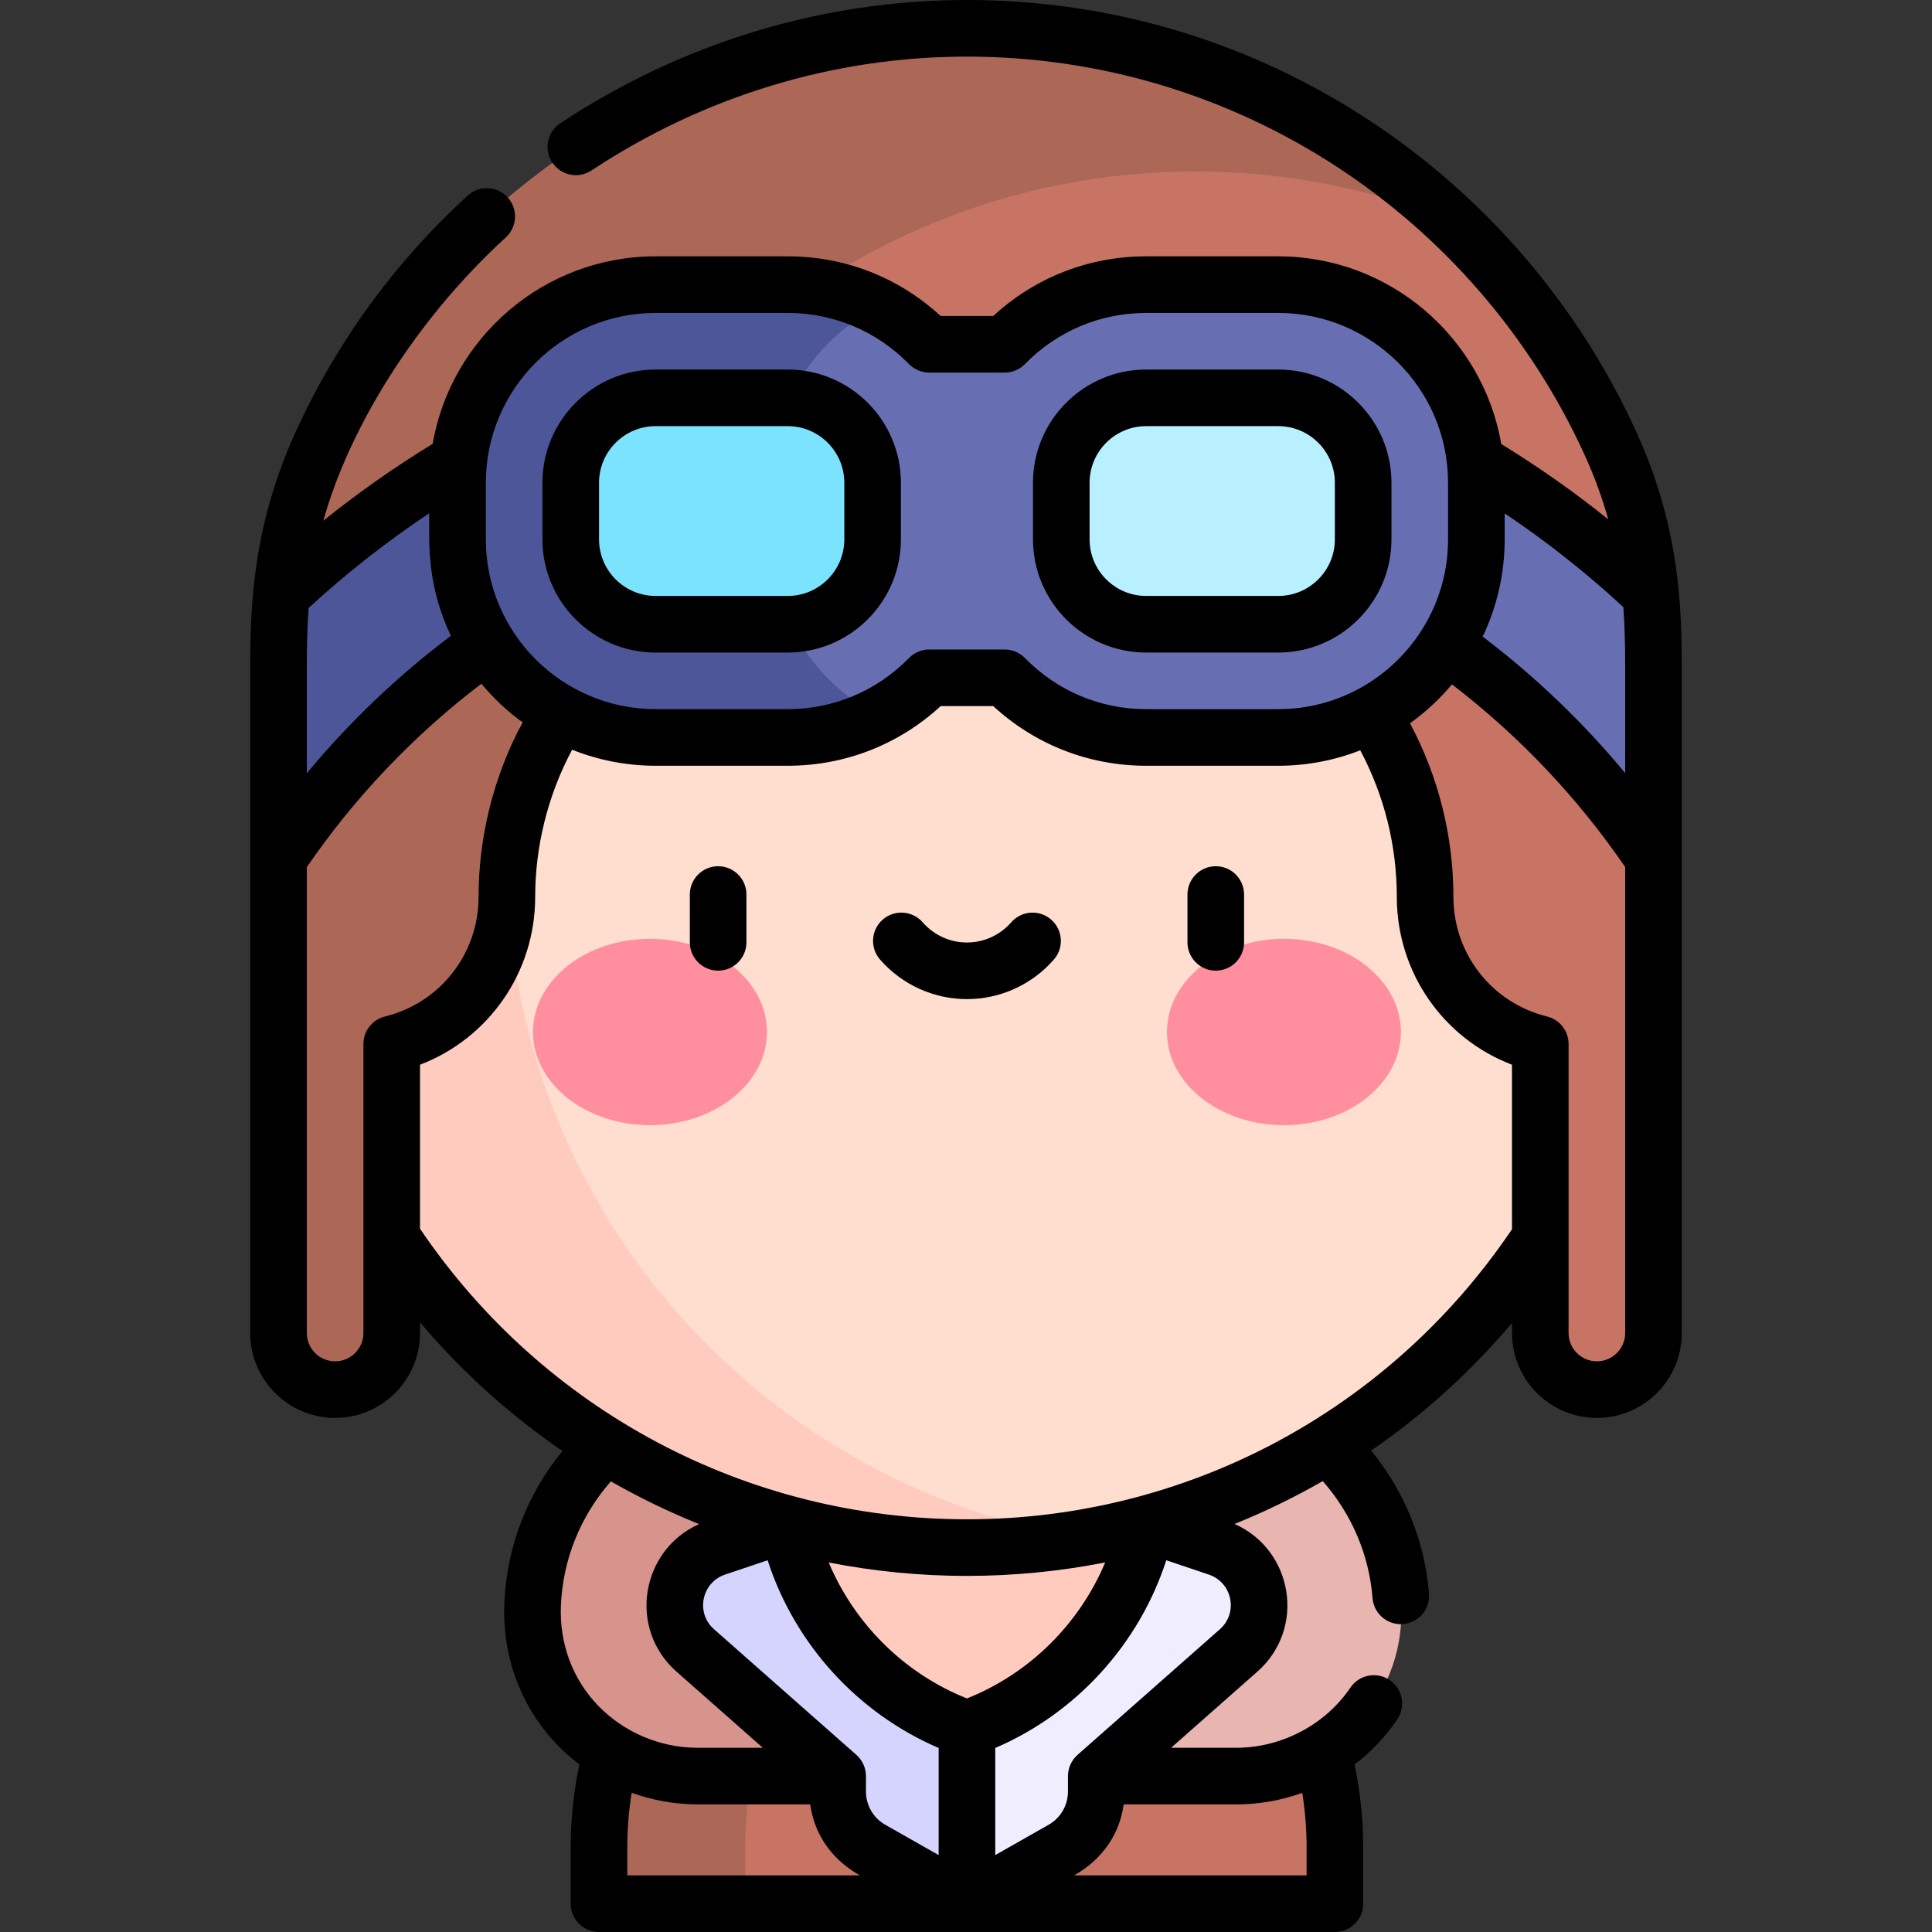 <svg id="Capa_1" enable-background="new 0 0 512 512" height="512" viewBox="0 0 512 512" width="512" xmlns="http://www.w3.org/2000/svg"><rect x="0" y="0" width="512" height="512" fill="#333333" stroke="none"/><g><g><path d="m332.295 428.126c-14.029-17.616-33.933-30.277-56.686-34.919-6.258-1.277-12.732-1.947-19.358-1.947-30.716 0-58.156 14.406-76.042 36.866-13.424 16.856-21.469 38.247-21.469 61.502v14.872h97.513 97.513v-14.873c-.001-23.254-8.047-44.645-21.471-61.501z" fill="#c77464"/><path d="m275.609 393.207c-6.258-1.277-12.731-1.947-19.358-1.947-30.716 0-58.156 14.405-76.042 36.866-13.424 16.856-21.469 38.247-21.469 61.502v14.872h38.747v-14.873c-.001-47.479 33.626-87.328 78.122-96.42z" fill="#ac6757"/></g><g><path d="m371.351 425.152c-1.399-33.207-29.469-59.068-62.706-59.068h-52.393v104.598h71.371c23.608 0 44.846-19 43.728-45.53z" fill="#e8b5b1"/><path d="m203.86 366.084c-33.237 0-61.307 25.86-62.706 59.068-1.117 26.504 20.098 45.53 43.727 45.53h71.371v-104.598z" fill="#d6948c"/></g><g><path d="m303.908 403.831 18.843 6.346c11.692 3.937 14.742 19.052 5.492 27.215l-37.723 33.291v4.105c0 6.338-3.405 12.188-8.917 15.318l-25.351 14.394-25.165-46.388 25.165-54.281z" fill="#efedff"/><path d="m208.597 403.831-18.843 6.346c-11.692 3.937-14.742 19.052-5.492 27.215l37.723 33.291v4.105c0 6.338 3.405 12.188 8.917 15.318l25.351 14.395v-100.67z" fill="#d4d4ff"/></g><path d="m256.252 366.084-47.655 37.747c5.313 25.176 23.379 45.754 47.655 54.281 24.276-8.528 42.342-29.106 47.655-54.281z" fill="#ffcbbe"/><g><path d="m286.635 47.78c-9.882-1.657-20.03-2.533-30.383-2.533s-20.5.876-30.383 2.533c-86.297 14.468-152.06 89.503-152.06 179.91s65.764 165.443 152.06 179.91c9.882 1.657 20.029 2.533 30.383 2.533 10.353 0 20.501-.876 30.383-2.533 86.297-14.468 151.556-89.738 151.556-180.145s-65.259-165.207-151.556-179.675z" fill="#ffddcf"/><path d="m134.329 227.944c0-90.568 66.268-165.673 152.693-180.099-9.882-1.657-20.416-2.598-30.769-2.598s-20.5.876-30.383 2.533c-86.297 14.468-152.06 89.503-152.06 179.91s65.764 165.443 152.06 179.91c9.882 1.657 20.029 2.533 30.383 2.533 10.353 0 20.501-.876 30.383-2.533-86.425-14.426-152.307-89.091-152.307-179.656z" fill="#ffcbbe"/></g><g><path d="m438.147 186.251c.093-20.261.929-41.831-11.365-68.774-10.223-22.404-24.705-42.433-42.384-59.061-33.592-31.597-78.73-50.916-128.146-50.916-72.5 0-140.462 42.975-171.034 109.977-12.293 26.942-11.457 48.512-11.365 68.774l-.045.037v166.977c0 8.284 6.716 15 15 15s15-6.716 15-15v-76.6c17.52-4.304 30.52-20.108 30.52-38.955v-.005c0-.711.033-1.416.05-2.123 1.049-45.017 35.246-82.745 80.251-87.353 13.712-1.404 27.521-2.121 41.371-2.138 13.85.016 27.659.734 41.371 2.138 45.713 4.68 80.301 43.525 80.301 89.477v.005c0 18.848 13 34.652 30.52 38.955v76.6c0 8.284 6.716 15 15 15s15-6.716 15-15v-166.977z" fill="#c77464"/><path d="m316.709 45.442c23.918 0 46.757 4.608 67.689 12.974-33.592-31.597-78.73-50.916-128.146-50.916-72.5 0-140.462 42.975-171.034 109.977-12.293 26.942-11.457 48.512-11.365 68.774l-.045.037v166.977c0 8.284 6.716 15 15 15s15-6.716 15-15v-76.6c17.515-4.302 30.52-20.1 30.52-38.96 0-6.763-.121-4.725-.121-9.761.001-100.793 81.709-182.502 182.502-182.502z" fill="#ac6757"/></g><g><path d="m438.191 227.455v-41.167l-.045-.037c.042-9.238.239-18.75-.725-28.917-22.307-21.069-48.114-38.117-76.169-50.364v50.08c30.589 16.812 57.134 40.845 76.939 70.405z" fill="#676fb2"/><path d="m113.78 127.018c-14.103 9.026-27.218 19.267-39.225 30.563-.937 10.074-.744 19.507-.702 28.67l-.045.037v41.189c19.897-29.662 46.621-53.761 77.443-70.585v-49.888c-12.909 5.631-25.439 12.313-37.471 20.014z" fill="#4c5699"/></g><g><path d="m338.753 75.433h-35c-14.679 0-27.963 6.063-37.5 15.808h-20c-9.537-9.745-22.821-15.808-37.5-15.808h-35c-28.949 0-52.5 23.551-52.5 52.5v15c0 28.949 23.551 52.5 52.5 52.5h35c14.679 0 27.963-6.063 37.5-15.808h20c9.537 9.744 22.821 15.808 37.5 15.808h35c28.949 0 52.5-23.551 52.5-52.5v-15c0-28.949-23.552-52.5-52.5-52.5z" fill="#676fb2"/><path d="m204.252 142.933v-15c0-20.301 11.59-37.952 28.493-46.683-7.196-3.719-15.349-5.817-23.993-5.817h-35c-28.949 0-52.5 23.551-52.5 52.5v15c0 28.949 23.551 52.5 52.5 52.5h35c8.644 0 16.796-2.098 23.993-5.817-16.903-8.731-28.493-26.382-28.493-46.683z" fill="#4c5699"/><path d="m208.752 165.433h-35c-12.375 0-22.5-10.125-22.5-22.5v-15c0-12.375 10.125-22.5 22.5-22.5h35c12.375 0 22.5 10.125 22.5 22.5v15c0 12.375-10.125 22.5-22.5 22.5z" fill="#7ce3ff"/><path d="m338.753 165.433h-35c-12.375 0-22.5-10.125-22.5-22.5v-15c0-12.375 10.125-22.5 22.5-22.5h35c12.375 0 22.5 10.125 22.5 22.5v15c0 12.375-10.125 22.5-22.5 22.5z" fill="#b9f0ff"/></g><g><g><g><ellipse cx="172.248" cy="273.492" fill="#ff8e9e" rx="30.996" ry="24.684"/></g><g><ellipse cx="340.256" cy="273.492" fill="#ff8e9e" rx="30.996" ry="24.684"/></g></g></g><g><path d="m445.692 176.949c0-17.464-.934-38.143-12.087-62.584-30.631-67.136-98.401-114.365-177.353-114.365-38.193 0-75.464 11.298-107.782 32.671-3.455 2.285-4.403 6.938-2.119 10.393 2.285 3.455 6.938 4.402 10.393 2.119 29.857-19.746 64.266-30.183 99.508-30.183 71.376 0 134.787 42.209 163.706 105.591 2.711 5.941 4.723 11.598 6.243 17.035-9.003-7.236-18.485-13.898-28.345-19.951-4.883-28.212-29.519-49.743-59.105-49.743h-35c-15.16 0-29.432 5.59-40.536 15.808h-13.928c-11.104-10.218-25.376-15.808-40.536-15.808h-35c-29.572 0-54.199 21.511-59.098 49.703-9.971 6.072-19.609 12.85-28.955 20.352 6.386-23.142 23.216-52.047 48.361-75.091 3.054-2.799 3.26-7.543.462-10.597-2.799-3.054-7.543-3.26-10.597-.462-19.388 17.769-34.707 38.805-45.529 62.525-11.153 24.443-12.087 45.121-12.087 62.584 0 6.927.001 169.197.001 176.316 0 12.407 10.093 22.5 22.5 22.5s22.5-10.093 22.5-22.5v-2.824c11.106 13.126 23.823 24.55 37.754 34.083-9.367 11.439-14.776 25.45-15.402 40.313-.718 17.041 6.605 32.674 19.885 42.767-1.523 7.214-2.306 14.598-2.306 22.025v14.874c0 4.142 3.358 7.5 7.5 7.5h195.025c4.143 0 7.5-3.358 7.5-7.5v-14.873c0-7.421-.782-14.798-2.302-22.006 4.344-3.315 8.189-7.328 11.328-11.973 2.319-3.432 1.418-8.094-2.015-10.414-3.432-2.32-8.093-1.418-10.413 2.014-6.642 9.828-18.229 15.933-30.239 15.933h-17.27l22.853-20.168c13.001-11.474 9.462-32.281-6.034-39.146 8.047-3.251 15.856-7.041 23.369-11.362 7.651 8.698 12.294 19.52 13.198 31.007.309 3.929 3.593 6.912 7.469 6.912.197 0 .396-.008.597-.023 4.129-.325 7.213-3.936 6.888-8.065-1.098-13.948-6.472-27.119-15.336-37.919 13.772-9.471 26.346-20.801 37.335-33.808v2.655c0 12.407 10.094 22.5 22.5 22.5s22.5-10.093 22.5-22.5c-.001 0-.001-176.314-.001-176.315zm-15 0v27.939c-11.126-13.448-23.76-25.555-37.769-36.178 3.734-7.814 5.83-16.555 5.83-25.777v-6.887c11.122 7.456 21.644 15.779 31.444 24.833.413 5.542.495 10.875.495 16.07zm-301.94-49.016c0-24.813 20.187-45 45-45h35c12.172 0 23.586 4.813 32.14 13.553 1.411 1.442 3.343 2.254 5.36 2.254h20c2.017 0 3.949-.813 5.36-2.254 8.553-8.74 19.967-13.553 32.14-13.553h35c24.813 0 45 20.187 45 45v15c0 17.057-9.539 31.928-23.564 39.558-.008.004-.016.008-.023.012-6.371 3.461-13.666 5.429-21.413 5.429h-35c-12.172 0-23.586-4.813-32.14-13.554-1.411-1.441-3.343-2.254-5.36-2.254h-20c-2.017 0-3.949.813-5.36 2.254-8.554 8.74-19.968 13.554-32.14 13.554h-35c-24.813 0-45-20.187-45-45zm-15 8.074c0 8.24-.67 18.955 5.735 32.494-14.176 10.685-26.947 22.878-38.177 36.432 0-2.219-.001-2.754-.001-27.985 0-5.119.081-10.374.48-15.829 9.948-9.155 20.669-17.582 31.963-25.112zm-17.443 217.258c0 4.135-3.364 7.5-7.5 7.5s-7.5-3.365-7.5-7.5v-123.46c12.753-18.586 28.285-34.903 46.264-48.61 3.195 3.849 6.866 7.286 10.914 10.237-7.929 14.764-11.658 30.868-11.658 46.277 0 15.06-10.202 28.083-24.809 31.671-3.354.824-5.711 3.831-5.711 7.284zm52.338 72.202c.515-12.208 5.177-23.697 13.242-32.889 7.518 4.305 15.328 8.083 23.375 11.322-15.403 6.884-18.971 27.639-5.966 39.115l22.852 20.167h-17.27c-9.955 0-19.599-4.104-26.459-11.259-6.725-7.017-10.197-16.412-9.774-26.456zm78.301 39.592-37.723-33.291c-4.963-4.379-3.257-12.402 2.923-14.483l11.28-3.799c7.187 22.194 23.822 40.519 45.325 49.746v28.384l-14.147-8.033c-3.158-1.793-5.12-5.164-5.12-8.796v-4.105c-.001-2.152-.926-4.2-2.538-5.623zm29.304-14.954c-16.574-6.595-29.796-19.759-36.627-36.027 11.938 2.335 24.191 3.555 36.627 3.555 12.441 0 24.697-1.226 36.635-3.571-6.83 16.276-20.056 29.446-36.635 36.043zm-90.012 39.522c0-4.878.389-9.733 1.155-14.516 5.569 2.003 11.488 3.071 17.488 3.071h29.836c1.028 7.5 5.253 14.341 13.138 18.818h-61.617zm178.874-14.491c.763 4.775 1.151 9.622 1.151 14.491v7.373h-61.615c7.859-4.463 12.107-11.292 13.138-18.818h29.836c6.061 0 11.962-1.069 17.49-3.046zm-21.833-43.368-37.723 33.291c-1.542 1.361-2.538 3.424-2.538 5.624v4.105c0 3.632-1.962 7.003-5.12 8.796l-14.148 8.033v-28.384c21.503-9.227 38.138-27.553 45.325-49.747l11.281 3.799c6.222 2.095 7.855 10.13 2.923 14.483zm-67.029-29.135c-58.273 0-112.279-28.752-144.943-77.005v-43.464c18.234-6.974 30.52-24.489 30.52-44.458 0-13.051 3.174-26.636 9.791-39.02 6.853 2.73 14.316 4.248 22.132 4.248h35c15.159 0 29.432-5.59 40.536-15.808h13.929c11.104 10.218 25.376 15.808 40.536 15.808h35c7.664 0 14.989-1.46 21.733-4.091 6.349 11.93 9.686 25.238 9.686 38.868 0 19.965 12.286 37.479 30.521 44.454v43.599c-32.652 48.369-86.539 76.869-144.441 76.869zm166.94-41.868c-4.136 0-7.5-3.365-7.5-7.5v-76.6c0-3.453-2.357-6.46-5.711-7.284-14.607-3.588-24.81-16.612-24.81-31.676 0-16.137-3.964-31.898-11.505-46.023 4.124-2.962 7.863-6.426 11.115-10.314 17.821 13.666 33.234 29.917 45.91 48.413v123.484c.001 4.135-3.364 7.5-7.499 7.5z"/><path d="m190.312 229.56c-4.142 0-7.5 3.358-7.5 7.5v12.671c0 4.142 3.358 7.5 7.5 7.5s7.5-3.358 7.5-7.5v-12.671c0-4.142-3.358-7.5-7.5-7.5z"/><path d="m322.192 229.56c-4.142 0-7.5 3.358-7.5 7.5v12.671c0 4.142 3.358 7.5 7.5 7.5s7.5-3.358 7.5-7.5v-12.671c0-4.142-3.358-7.5-7.5-7.5z"/><path d="m278.564 243.699c-3.123-2.721-7.861-2.396-10.582.727-2.961 3.398-7.237 5.347-11.73 5.347s-8.769-1.949-11.73-5.347c-2.721-3.124-7.459-3.448-10.582-.727s-3.448 7.459-.727 10.582c5.811 6.668 14.208 10.493 23.039 10.493s17.228-3.824 23.039-10.493c2.721-3.123 2.396-7.861-.727-10.582z"/><path d="m173.752 172.933h35c16.542 0 30-13.458 30-30v-15c0-16.542-13.458-30-30-30h-35c-16.542 0-30 13.458-30 30v15c0 16.542 13.458 30 30 30zm-15-45c0-8.271 6.729-15 15-15h35c8.271 0 15 6.729 15 15v15c0 8.271-6.729 15-15 15h-35c-8.271 0-15-6.729-15-15z"/><path d="m303.752 172.933h35.001c16.542 0 30-13.458 30-30v-15c0-16.542-13.458-30-30-30h-35.001c-16.542 0-30 13.458-30 30v15c0 16.542 13.458 30 30 30zm-15-45c0-8.271 6.729-15 15-15h35.001c8.271 0 15 6.729 15 15v15c0 8.271-6.729 15-15 15h-35.001c-8.271 0-15-6.729-15-15z"/></g></g></svg>